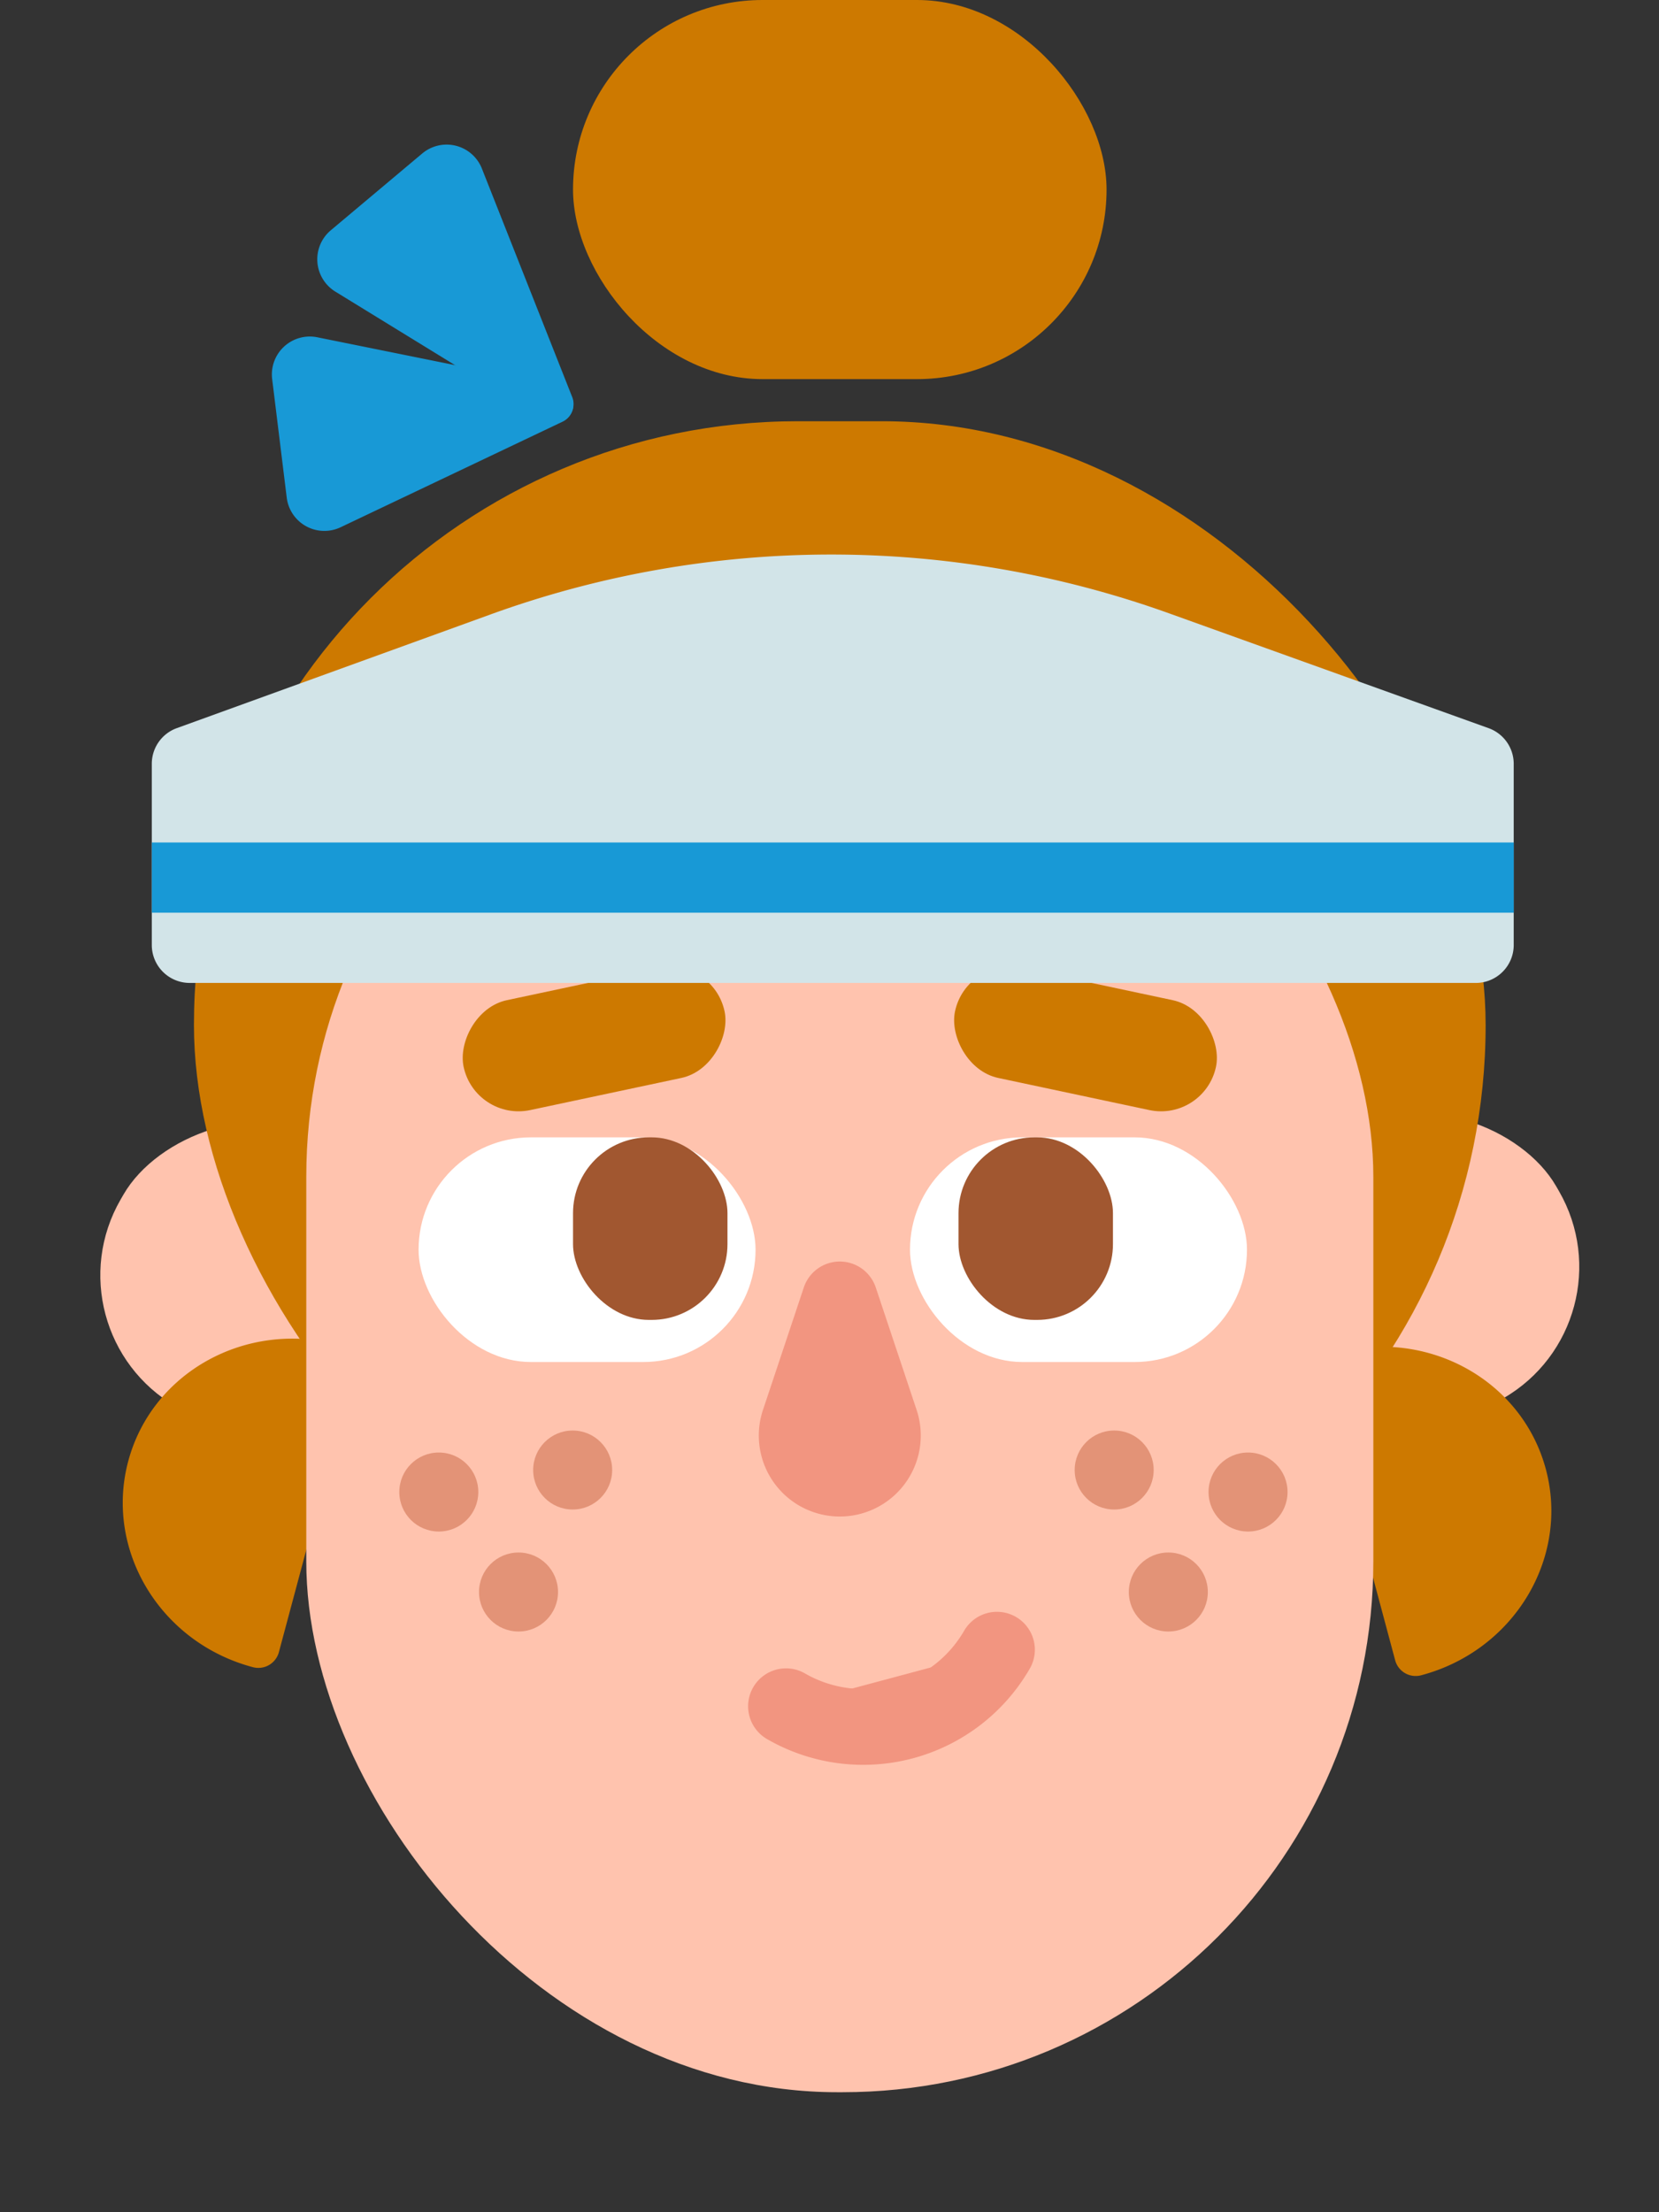 <svg viewBox="0 0 42 56" version="1.1" xmlns="http://www.w3.org/2000/svg"><rect x="0" y="0" width="42" height="56" fill="#333333" stroke="none"/><g stroke="none" stroke-width="1" fill="none" fill-rule="evenodd"><g><g transform="translate(1)"><rect fill="#FFC3AE" transform="rotate(150 31.813 33.91)" x="24.171" y="30" width="15.284" height="7.82" rx="3.839"/><rect fill="#FFC3AE" transform="scale(1 -1) rotate(-30 -118.64 0)" x="1.066" y="30.213" width="15.284" height="7.82" rx="3.839"/><g fill="#CD7900" fill-rule="nonzero"><path d="M7.578 34.042c.293.079.469.37.393.652l-1.913 7.138a.538.538 0 0 1-.666.368c-2.34-.627-3.748-2.962-3.145-5.214.604-2.253 2.99-3.57 5.331-2.944z"/></g><g fill="#CD7900" fill-rule="nonzero"><path d="M32.804 34.247a.538.538 0 0 0-.393.652l1.912 7.138a.538.538 0 0 0 .667.368c2.34-.628 3.748-2.962 3.145-5.215-.604-2.253-2.99-3.57-5.331-2.943z"/></g><rect fill="#CD7900" x="3.91" y="10.663" width="32.701" height="30.569" rx="15.284"/><rect fill="#FFC3AE" x="6.754" y="16.351" width="27.014" height="36.611" rx="13.436"/><path d="M21.171 32.59l1.034 3.1a2.05 2.05 0 1 1-3.889 0l1.034-3.1a.96.96 0 0 1 1.821 0z" fill="#F29580"/><path d="M18.899 43.192a3.91 3.91 0 0 0 5.34-1.431" stroke="#F29580" stroke-width="1.919" fill="#F29580" stroke-linecap="round" stroke-linejoin="round"/><rect fill="#FFF" x="22.038" y="28.791" width="8.531" height="5.687" rx="2.844"/><rect fill="#FFF" x="9.597" y="28.791" width="8.531" height="5.687" rx="2.844"/><rect fill="#A15730" x="23.266" y="28.791" width="3.91" height="4.621" rx="1.919"/><rect fill="#A15730" x="13.507" y="28.791" width="3.91" height="4.621" rx="1.919"/><rect fill="#CD7900" transform="rotate(12 26.481 26.303)" x="23.104" y="24.881" width="6.754" height="2.844" rx="1.422"/><rect fill="#CD7900" transform="scale(-1 1) rotate(12 0 -107.28)" x="10.663" y="24.881" width="6.754" height="2.844" rx="1.422"/><path d="M3.476 18.432l7.95-2.881a25.301 25.301 0 0 1 17.176-.023l8.085 2.905a.96.96 0 0 1 .635.903v4.586c0 .53-.43.96-.96.96H3.803a.96.96 0 0 1-.96-.96v-4.588a.96.96 0 0 1 .633-.902z" fill="#D2E4E8"/><path fill="#1899D6" d="M2.844 21.327h34.479v1.777H2.844z"/><rect fill="#CD7900" x="13.507" y="0" width="13.507" height="9.597" rx="4.799"/><path d="M7.033 8.538l6.098 1.233a.48.48 0 0 1 .11.904l-5.618 2.672a.96.96 0 0 1-1.364-.75L5.89 9.595a.96.96 0 0 1 1.143-1.057z" fill="#1899D6"/><path d="M11.2 4.268l2.287 5.785a.48.48 0 0 1-.697.585l-5.3-3.256a.96.96 0 0 1-.115-1.553L9.69 3.885a.96.96 0 0 1 1.51.383z" fill="#1899D6"/></g><g transform="translate(27.228 36.233)" fill="#E39377"><circle cx=".979" cy=".979" r="1"/><circle cx="4.368" cy="1.536" r="1"/><circle cx="2.35" cy="4.067" r="1"/></g><g transform="matrix(-1 0 0 1 15.477 36.233)" fill="#E39377"><circle cx=".979" cy=".979" r="1"/><circle cx="4.368" cy="1.536" r="1"/><circle cx="2.35" cy="4.067" r="1"/></g></g></g></svg>